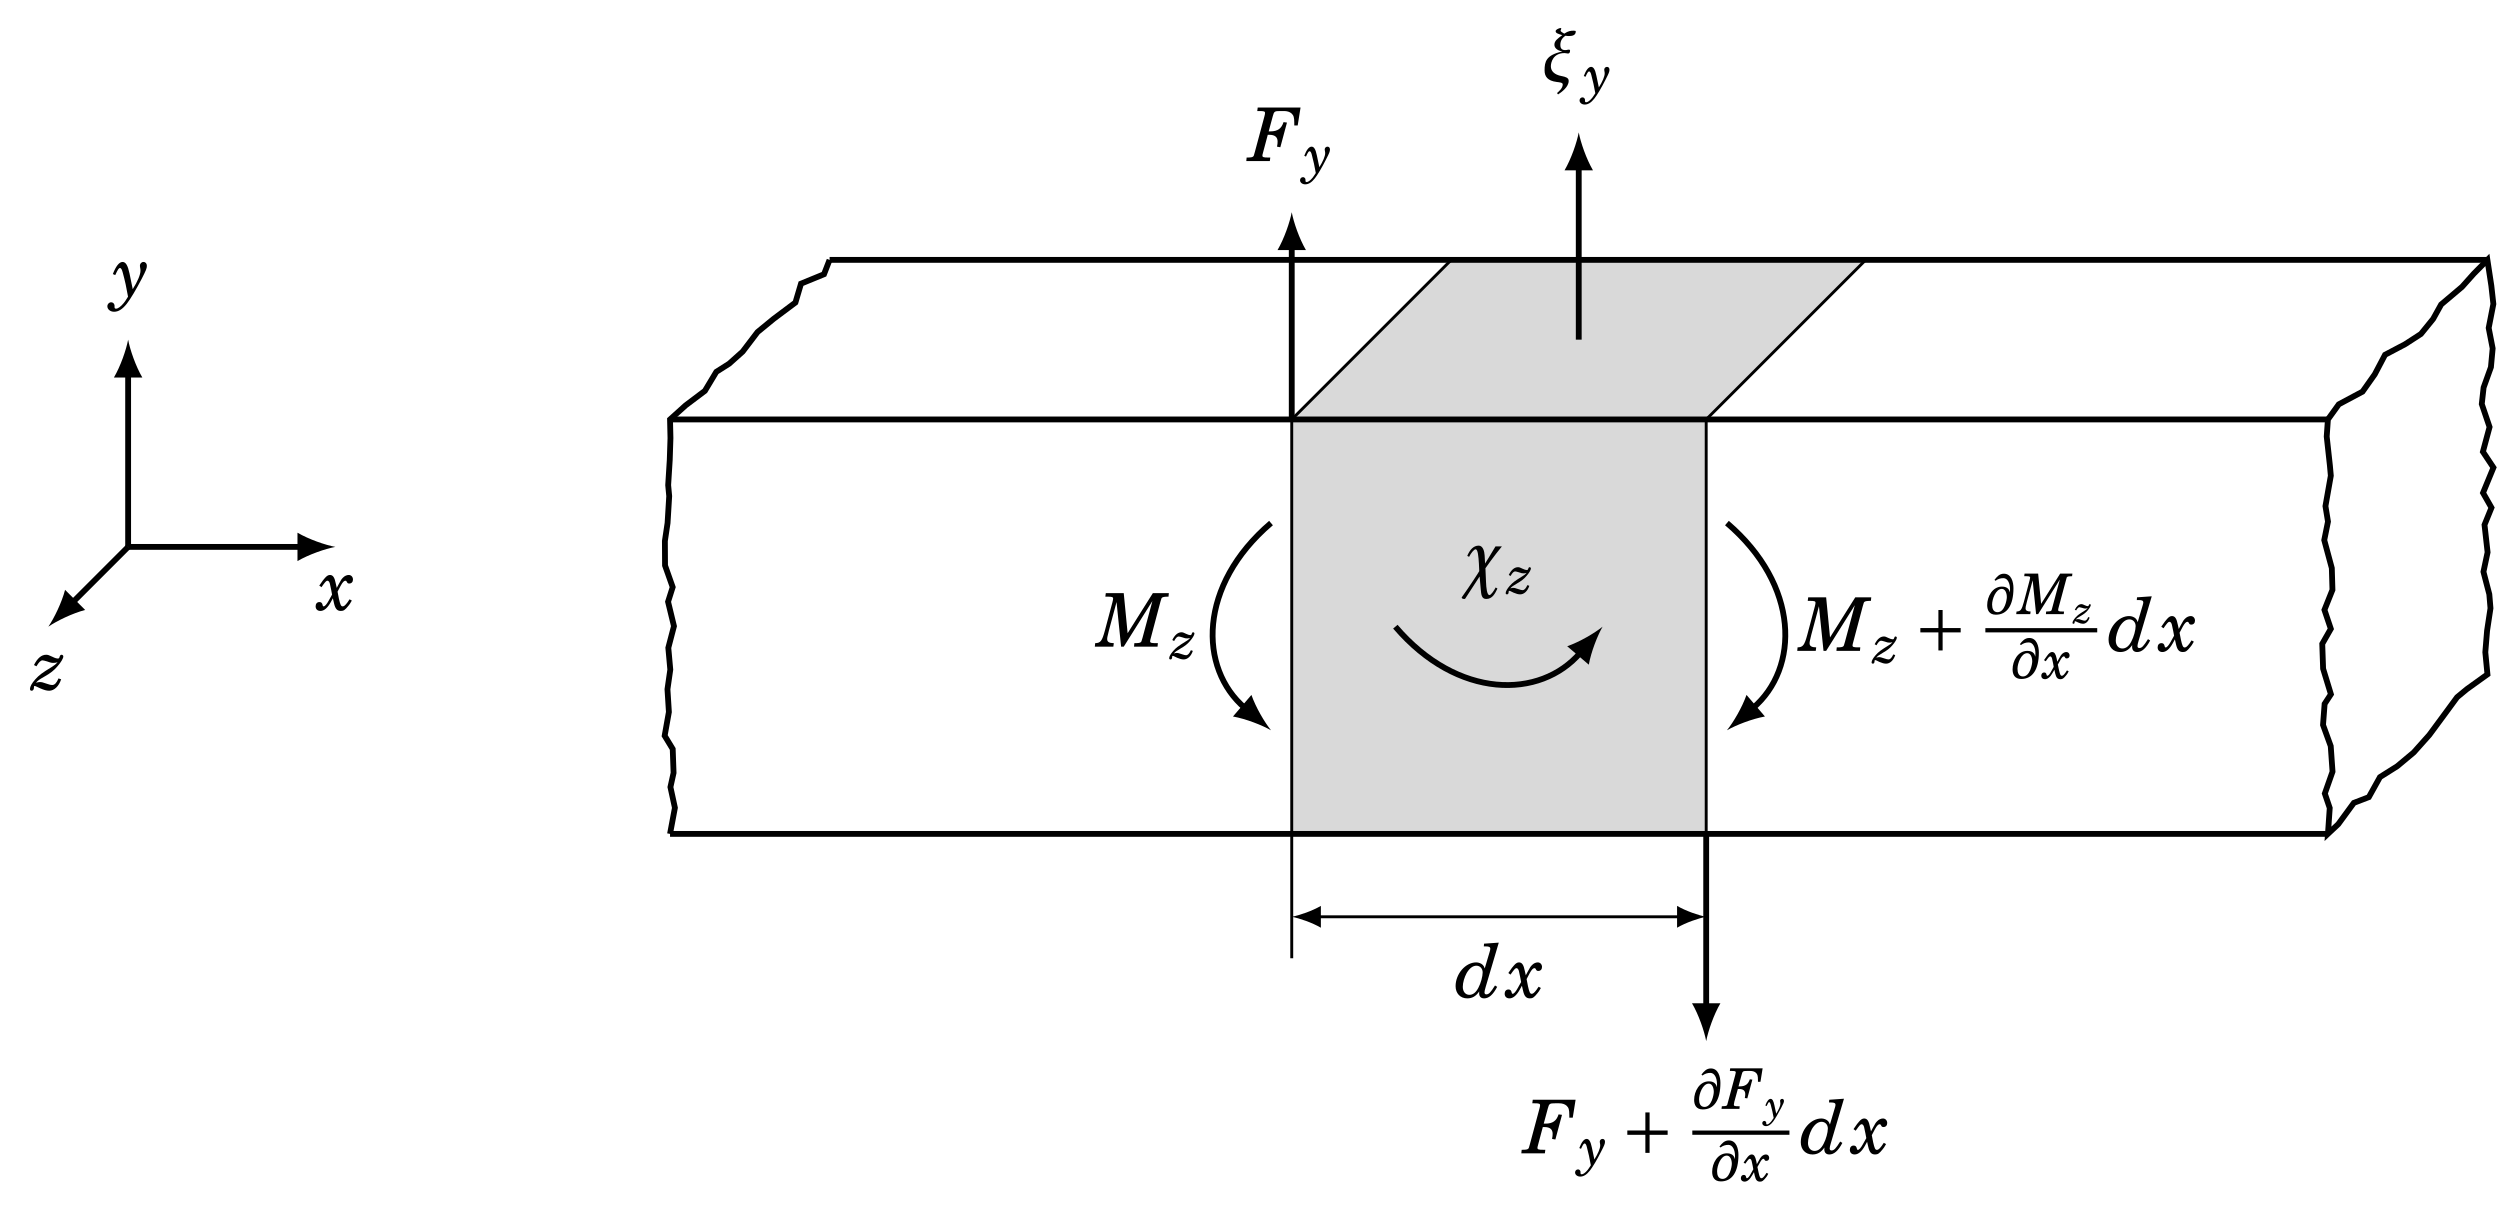 <?xml version="1.0" encoding="UTF-8"?>
<svg xmlns="http://www.w3.org/2000/svg" xmlns:xlink="http://www.w3.org/1999/xlink" width="341.97pt" height="165.53pt" viewBox="0 0 341.97 165.53" version="1.1">
<defs>
<g>
<symbol overflow="visible" id="glyph0-0">
<path style="stroke:none;" d=""/>
</symbol>
<symbol overflow="visible" id="glyph0-1">
<path style="stroke:none;" d="M 2.031 -1.578 L 2.188 -0.891 C 2.359 -0.125 2.625 0.156 3.125 0.156 C 3.5 0.156 3.688 0.031 4.141 -0.531 C 4.328 -0.75 4.359 -0.797 4.625 -1.266 L 4.312 -1.438 C 4.203 -1.281 4.172 -1.234 4.031 -1.016 C 3.734 -0.625 3.562 -0.469 3.375 -0.469 C 3.141 -0.469 3.047 -0.688 2.859 -1.516 L 2.672 -2.484 L 3.109 -3.312 C 3.359 -3.766 3.562 -3.984 3.75 -3.984 C 3.828 -3.984 3.891 -3.938 3.922 -3.859 C 4.016 -3.656 4.094 -3.594 4.266 -3.594 C 4.578 -3.594 4.781 -3.812 4.781 -4.141 C 4.781 -4.5 4.531 -4.766 4.203 -4.766 C 3.922 -4.766 3.625 -4.625 3.406 -4.391 C 3.203 -4.172 3.188 -4.172 2.844 -3.531 L 2.562 -3 L 2.438 -3.562 C 2.266 -4.438 2.047 -4.766 1.625 -4.766 C 1.406 -4.766 1.188 -4.641 0.938 -4.344 C 0.766 -4.172 0.625 -3.969 0.172 -3.312 L 0.469 -3.094 C 0.984 -3.828 1.125 -3.984 1.297 -3.984 C 1.375 -3.984 1.469 -3.922 1.516 -3.828 C 1.609 -3.672 1.609 -3.672 1.812 -2.672 L 1.922 -2.078 L 1.469 -1.266 C 1.188 -0.75 0.938 -0.469 0.766 -0.469 C 0.703 -0.469 0.641 -0.531 0.625 -0.672 C 0.562 -0.938 0.438 -1.062 0.188 -1.062 C -0.125 -1.062 -0.328 -0.828 -0.328 -0.484 C -0.328 -0.094 -0.078 0.156 0.328 0.156 C 0.828 0.156 1.297 -0.25 1.734 -1.031 Z M 2.031 -1.578 "/>
</symbol>
<symbol overflow="visible" id="glyph0-2">
<path style="stroke:none;" d="M 2.234 -3.188 C 2 -4.297 1.719 -4.766 1.281 -4.766 C 0.828 -4.766 0.375 -4.203 -0.047 -3.109 L 0.281 -2.969 C 0.656 -3.781 0.766 -3.938 0.938 -3.938 C 1.078 -3.938 1.203 -3.734 1.312 -3.297 C 1.625 -2.141 1.812 -1.281 2.031 -0.016 C 1.703 0.516 1.625 0.625 1.453 0.844 C 1.047 1.344 0.656 1.625 0.391 1.625 C 0.266 1.625 0.188 1.562 0.188 1.453 C 0.188 1.141 0.188 1.141 0.156 1.062 C 0.094 0.875 -0.078 0.75 -0.281 0.75 C -0.562 0.75 -0.797 1 -0.797 1.297 C -0.797 1.719 -0.391 2.047 0.125 2.047 C 0.719 2.047 1.266 1.703 1.859 0.953 C 2.344 0.344 3.141 -1 3.906 -2.469 C 4.484 -3.594 4.609 -3.906 4.609 -4.234 C 4.609 -4.547 4.422 -4.766 4.141 -4.766 C 3.875 -4.766 3.656 -4.531 3.656 -4.266 C 3.656 -4.203 3.656 -4.141 3.672 -4.094 C 3.734 -3.734 3.734 -3.719 3.734 -3.562 C 3.734 -3.047 3.344 -2.094 2.672 -1.047 Z M 2.234 -3.188 "/>
</symbol>
<symbol overflow="visible" id="glyph0-3">
<path style="stroke:none;" d="M 3.578 -1.531 C 3.312 -0.906 3.047 -0.625 2.703 -0.625 C 2.562 -0.625 2.312 -0.672 2.031 -0.781 C 1.406 -1 1.281 -1.031 1 -1.031 C 0.875 -1.031 0.75 -1 0.5 -0.938 C 0.734 -1.234 0.938 -1.375 1.734 -1.828 C 2.516 -2.281 2.938 -2.609 3.422 -3.172 C 3.906 -3.719 4.234 -4.266 4.234 -4.531 C 4.234 -4.672 4.125 -4.766 3.984 -4.766 C 3.875 -4.766 3.797 -4.688 3.734 -4.516 C 3.688 -4.297 3.625 -4.25 3.484 -4.25 C 3.312 -4.25 3.047 -4.328 2.75 -4.484 C 2.297 -4.703 2.125 -4.766 1.891 -4.766 C 1.25 -4.766 0.703 -4.312 0.219 -3.359 L 0.562 -3.188 C 0.875 -3.734 1.141 -4 1.391 -4 C 1.484 -4 1.734 -3.938 2 -3.859 C 2.562 -3.656 2.625 -3.656 2.938 -3.656 C 3.078 -3.656 3.188 -3.672 3.453 -3.734 C 3.188 -3.469 3.078 -3.359 2.703 -3.125 C 1.203 -2.203 0.969 -2.016 0.391 -1.391 C -0.078 -0.875 -0.328 -0.391 -0.328 -0.094 C -0.328 0.062 -0.25 0.156 -0.094 0.156 C 0.094 0.156 0.219 -0.016 0.219 -0.312 C 0.219 -0.484 0.219 -0.484 0.297 -0.484 C 0.422 -0.484 0.422 -0.484 1.078 -0.172 C 1.578 0.047 1.938 0.156 2.297 0.156 C 2.984 0.156 3.625 -0.453 3.938 -1.406 Z M 3.578 -1.531 "/>
</symbol>
<symbol overflow="visible" id="glyph0-4">
<path style="stroke:none;" d="M 7.078 -7.328 L 1.219 -7.328 L 1.156 -6.844 L 1.422 -6.844 C 2.078 -6.844 2.219 -6.797 2.219 -6.578 C 2.219 -6.484 2.188 -6.281 2.125 -6.078 L 0.828 -1.25 C 0.688 -0.703 0.672 -0.703 0.594 -0.625 C 0.484 -0.516 0.25 -0.484 -0.25 -0.484 L -0.297 -0.484 L -0.344 0 L 2.875 0 L 2.938 -0.484 L 2.672 -0.484 C 2.016 -0.484 1.859 -0.531 1.859 -0.75 C 1.859 -0.828 1.859 -0.828 1.969 -1.25 L 2.594 -3.594 L 2.812 -3.594 C 3.562 -3.594 3.938 -3.281 3.938 -2.672 C 3.938 -2.438 3.922 -2.297 3.859 -1.969 L 4.312 -1.891 L 5.219 -5.266 L 4.75 -5.328 C 4.469 -4.438 3.938 -4.062 2.953 -4.062 L 2.719 -4.062 L 3.281 -6.141 C 3.453 -6.797 3.531 -6.844 4.297 -6.844 L 4.812 -6.844 C 5.25 -6.844 5.594 -6.734 5.844 -6.516 C 6.141 -6.25 6.219 -5.938 6.219 -5.234 L 6.219 -4.875 L 6.688 -4.875 Z M 7.078 -7.328 "/>
</symbol>
<symbol overflow="visible" id="glyph0-5">
<path style="stroke:none;" d="M 5.422 -1.609 C 4.828 -0.656 4.578 -0.391 4.234 -0.391 C 4.078 -0.391 3.984 -0.484 3.984 -0.656 C 3.984 -0.797 4.031 -1.031 4.141 -1.391 L 5.938 -7.469 L 3.922 -7.328 L 3.891 -6.953 L 4.203 -6.953 C 4.609 -6.953 4.781 -6.859 4.781 -6.641 C 4.781 -6.547 4.75 -6.406 4.688 -6.203 L 4.016 -3.938 C 3.938 -4.172 3.875 -4.281 3.766 -4.406 C 3.547 -4.625 3.203 -4.766 2.844 -4.766 C 1.391 -4.766 0.031 -3.203 0.031 -1.516 C 0.031 -0.531 0.672 0.156 1.625 0.156 C 2.312 0.156 2.812 -0.141 3.266 -0.797 C 3.25 -0.703 3.25 -0.609 3.25 -0.562 C 3.25 -0.094 3.5 0.156 3.938 0.156 C 4.578 0.156 5.156 -0.344 5.719 -1.422 Z M 2.875 -4.312 C 3.375 -4.312 3.734 -3.922 3.734 -3.391 C 3.734 -2.844 3.484 -1.922 3.156 -1.312 C 2.828 -0.656 2.406 -0.328 1.922 -0.328 C 1.375 -0.328 1.016 -0.766 1.016 -1.422 C 1.016 -2 1.234 -2.734 1.547 -3.312 C 1.938 -3.969 2.391 -4.312 2.875 -4.312 Z M 2.875 -4.312 "/>
</symbol>
<symbol overflow="visible" id="glyph0-6">
<path style="stroke:none;" d="M 3.688 -7.328 L 1.234 -7.328 L 1.172 -6.844 L 1.438 -6.844 C 2.094 -6.844 2.234 -6.797 2.234 -6.578 C 2.234 -6.484 2.203 -6.312 2.141 -6.078 L 1.109 -2.203 C 0.719 -0.766 0.516 -0.5 -0.219 -0.484 L -0.266 0 L 2.266 0 L 2.328 -0.484 C 1.719 -0.484 1.422 -0.656 1.422 -1.031 C 1.422 -1.25 1.438 -1.297 1.656 -2.203 L 2.703 -6.109 L 3.328 0 L 3.688 0 L 7.609 -6.25 L 6.266 -1.25 C 6.109 -0.703 6.109 -0.703 6.031 -0.625 C 5.922 -0.516 5.672 -0.484 5.188 -0.484 L 5.141 -0.484 L 5.094 0 L 8.312 0 L 8.359 -0.484 L 8.109 -0.484 C 7.438 -0.484 7.297 -0.531 7.297 -0.75 C 7.297 -0.828 7.344 -1.047 7.406 -1.25 L 8.688 -6.078 C 8.844 -6.625 8.844 -6.625 8.922 -6.703 C 9.031 -6.797 9.266 -6.844 9.781 -6.844 L 9.812 -6.844 L 9.859 -7.328 L 7.672 -7.328 L 4.219 -1.844 Z M 3.688 -7.328 "/>
</symbol>
<symbol overflow="visible" id="glyph1-0">
<path style="stroke:none;" d=""/>
</symbol>
<symbol overflow="visible" id="glyph1-1">
<path style="stroke:none;" d="M 3.125 -3.859 C 3.328 -3.859 3.438 -3.797 3.594 -3.797 C 3.781 -3.797 3.875 -3.938 3.875 -4.188 C 3.875 -4.297 3.828 -4.328 3.703 -4.328 C 3.5 -4.328 3.5 -4.266 3.203 -4.266 C 2.656 -4.266 2.547 -4.625 2.547 -4.953 C 2.547 -5.469 2.734 -5.891 3.25 -6.234 C 3.391 -6.203 3.578 -6.188 3.719 -6.188 C 4.172 -6.188 4.656 -6.281 4.656 -6.812 C 4.656 -6.891 4.594 -6.922 4.391 -6.922 C 3.969 -6.922 3.641 -6.891 3.078 -6.516 C 2.75 -6.719 2.578 -6.797 2.578 -6.953 C 2.578 -6.969 2.578 -6.984 2.688 -7.219 L 2.547 -7.297 C 2.203 -7.188 1.906 -7.062 1.906 -6.844 C 1.906 -6.578 2.25 -6.484 2.812 -6.312 C 2.156 -5.828 1.734 -5.531 1.734 -5 C 1.734 -4.656 1.984 -4.234 2.828 -4.078 C 0.578 -3.594 0.391 -2.672 0.391 -1.484 C 0.391 -0.672 0.781 -0.062 2.062 0.094 C 2.438 0.141 2.875 0.172 2.875 0.422 C 2.875 0.969 2.328 1.391 2.094 1.609 L 2.234 1.797 C 2.703 1.5 3.688 0.781 3.688 -0.047 C 3.688 -0.484 3.281 -0.594 2.781 -0.703 L 2.688 -0.719 C 1.734 -0.906 1.25 -1.391 1.25 -2.047 C 1.25 -2.578 1.547 -3.859 3.125 -3.859 Z M 3.125 -3.859 "/>
</symbol>
<symbol overflow="visible" id="glyph1-2">
<path style="stroke:none;" d="M 1.312 -3.391 C 1.562 -3.891 1.984 -4.422 2.203 -4.422 C 2.516 -4.422 2.594 -3.453 2.656 -2.438 L 2.703 -1.438 C 2.703 -1.391 1.422 0.594 0.312 2.141 L 0.297 2.156 C 0.297 2.328 0.484 2.375 0.672 2.375 C 0.719 2.375 0.766 2.359 0.781 2.328 L 2.75 -0.703 L 2.906 1.031 C 2.969 1.734 3 2.375 3.656 2.375 C 4.5 2.375 4.859 1.641 5.188 0.953 L 4.953 0.797 C 4.688 1.297 4.297 1.844 4.094 1.844 C 3.766 1.844 3.656 0.891 3.625 0 L 3.547 -1.828 C 3.531 -1.828 4.812 -3.625 5.797 -4.812 L 4.922 -4.812 C 4.531 -4.125 3.469 -2.422 3.5 -2.469 L 3.438 -3.578 C 3.406 -4.156 3.203 -4.922 2.625 -4.922 C 1.906 -4.922 1.406 -4.344 1.062 -3.516 Z M 1.312 -3.391 "/>
</symbol>
<symbol overflow="visible" id="glyph2-0">
<path style="stroke:none;" d=""/>
</symbol>
<symbol overflow="visible" id="glyph2-1">
<path style="stroke:none;" d="M 1.688 -2.422 C 1.516 -3.266 1.297 -3.609 0.969 -3.609 C 0.625 -3.609 0.281 -3.188 -0.031 -2.359 L 0.203 -2.25 C 0.484 -2.875 0.578 -2.984 0.703 -2.984 C 0.812 -2.984 0.922 -2.828 1 -2.5 C 1.234 -1.625 1.375 -0.969 1.547 0 C 1.297 0.391 1.234 0.469 1.109 0.641 C 0.797 1.016 0.5 1.234 0.297 1.234 C 0.203 1.234 0.141 1.188 0.141 1.109 C 0.141 0.875 0.141 0.875 0.125 0.812 C 0.062 0.656 -0.062 0.562 -0.203 0.562 C -0.438 0.562 -0.609 0.75 -0.609 0.984 C -0.609 1.297 -0.297 1.547 0.094 1.547 C 0.547 1.547 0.969 1.297 1.422 0.719 C 1.781 0.266 2.391 -0.75 2.953 -1.875 C 3.391 -2.719 3.484 -2.953 3.484 -3.219 C 3.484 -3.453 3.359 -3.609 3.141 -3.609 C 2.938 -3.609 2.766 -3.438 2.766 -3.234 C 2.766 -3.188 2.781 -3.141 2.781 -3.094 C 2.828 -2.844 2.828 -2.812 2.828 -2.703 C 2.828 -2.312 2.531 -1.594 2.031 -0.797 Z M 1.688 -2.422 "/>
</symbol>
<symbol overflow="visible" id="glyph2-2">
<path style="stroke:none;" d="M 5.359 -5.547 L 0.922 -5.547 L 0.875 -5.188 L 1.078 -5.188 C 1.578 -5.188 1.688 -5.156 1.688 -4.984 C 1.688 -4.922 1.656 -4.766 1.609 -4.609 L 0.625 -0.953 C 0.516 -0.531 0.516 -0.531 0.453 -0.469 C 0.375 -0.391 0.188 -0.359 -0.188 -0.359 L -0.219 -0.359 L -0.266 0 L 2.188 0 L 2.219 -0.359 L 2.016 -0.359 C 1.516 -0.359 1.422 -0.406 1.422 -0.562 C 1.422 -0.625 1.422 -0.625 1.484 -0.953 L 1.969 -2.719 L 2.141 -2.719 C 2.703 -2.719 2.984 -2.484 2.984 -2.016 C 2.984 -1.859 2.969 -1.734 2.922 -1.484 L 3.266 -1.438 L 3.953 -4 L 3.609 -4.047 C 3.375 -3.359 2.984 -3.078 2.234 -3.078 L 2.062 -3.078 L 2.484 -4.656 C 2.609 -5.156 2.672 -5.188 3.25 -5.188 L 3.656 -5.188 C 3.984 -5.188 4.25 -5.109 4.438 -4.938 C 4.656 -4.75 4.719 -4.5 4.719 -3.969 L 4.719 -3.703 L 5.062 -3.703 Z M 5.359 -5.547 "/>
</symbol>
<symbol overflow="visible" id="glyph2-3">
<path style="stroke:none;" d="M 1.547 -1.188 L 1.656 -0.672 C 1.797 -0.094 1.984 0.109 2.375 0.109 C 2.656 0.109 2.797 0.016 3.141 -0.406 C 3.281 -0.562 3.312 -0.609 3.5 -0.969 L 3.266 -1.094 C 3.188 -0.969 3.172 -0.938 3.047 -0.766 C 2.828 -0.469 2.703 -0.359 2.562 -0.359 C 2.391 -0.359 2.312 -0.516 2.172 -1.156 L 2.016 -1.891 L 2.359 -2.5 C 2.547 -2.859 2.703 -3.016 2.844 -3.016 C 2.906 -3.016 2.938 -2.984 2.969 -2.922 C 3.047 -2.766 3.094 -2.734 3.234 -2.734 C 3.469 -2.734 3.625 -2.891 3.625 -3.141 C 3.625 -3.406 3.438 -3.609 3.188 -3.609 C 2.969 -3.609 2.75 -3.5 2.578 -3.328 C 2.422 -3.156 2.422 -3.156 2.156 -2.672 L 1.938 -2.281 L 1.859 -2.703 C 1.719 -3.359 1.547 -3.609 1.234 -3.609 C 1.062 -3.609 0.906 -3.516 0.703 -3.297 C 0.578 -3.156 0.484 -3 0.125 -2.5 L 0.359 -2.344 C 0.75 -2.906 0.859 -3.016 0.984 -3.016 C 1.031 -3.016 1.109 -2.969 1.141 -2.906 C 1.219 -2.781 1.219 -2.781 1.375 -2.016 L 1.453 -1.578 L 1.109 -0.969 C 0.906 -0.562 0.703 -0.359 0.578 -0.359 C 0.531 -0.359 0.484 -0.406 0.469 -0.5 C 0.438 -0.719 0.328 -0.812 0.141 -0.812 C -0.094 -0.812 -0.25 -0.625 -0.25 -0.359 C -0.25 -0.078 -0.047 0.109 0.25 0.109 C 0.625 0.109 0.984 -0.188 1.312 -0.781 Z M 1.547 -1.188 "/>
</symbol>
<symbol overflow="visible" id="glyph2-4">
<path style="stroke:none;" d="M 2.719 -1.156 C 2.5 -0.688 2.312 -0.469 2.047 -0.469 C 1.938 -0.469 1.75 -0.516 1.531 -0.594 C 1.062 -0.75 0.969 -0.781 0.766 -0.781 C 0.656 -0.781 0.562 -0.766 0.391 -0.703 C 0.562 -0.938 0.703 -1.031 1.312 -1.391 C 1.906 -1.734 2.219 -1.969 2.594 -2.406 C 2.953 -2.812 3.203 -3.234 3.203 -3.438 C 3.203 -3.531 3.125 -3.609 3.016 -3.609 C 2.938 -3.609 2.875 -3.547 2.844 -3.422 C 2.797 -3.266 2.75 -3.219 2.641 -3.219 C 2.5 -3.219 2.312 -3.281 2.078 -3.391 C 1.734 -3.562 1.609 -3.609 1.438 -3.609 C 0.953 -3.609 0.531 -3.266 0.172 -2.547 L 0.422 -2.406 C 0.656 -2.844 0.859 -3.031 1.047 -3.031 C 1.125 -3.031 1.312 -2.984 1.516 -2.922 C 1.938 -2.781 1.984 -2.766 2.219 -2.766 C 2.328 -2.766 2.422 -2.781 2.609 -2.828 C 2.422 -2.625 2.344 -2.547 2.047 -2.375 C 0.922 -1.672 0.734 -1.531 0.297 -1.047 C -0.047 -0.656 -0.25 -0.297 -0.25 -0.062 C -0.25 0.047 -0.188 0.109 -0.062 0.109 C 0.078 0.109 0.156 -0.016 0.156 -0.234 C 0.156 -0.359 0.172 -0.375 0.234 -0.375 C 0.328 -0.375 0.328 -0.375 0.828 -0.125 C 1.188 0.031 1.469 0.109 1.734 0.109 C 2.266 0.109 2.75 -0.344 2.984 -1.062 Z M 2.719 -1.156 "/>
</symbol>
<symbol overflow="visible" id="glyph2-5">
<path style="stroke:none;" d="M 2.797 -5.547 L 0.938 -5.547 L 0.891 -5.188 L 1.094 -5.188 C 1.594 -5.188 1.703 -5.156 1.703 -4.984 C 1.703 -4.922 1.672 -4.781 1.625 -4.609 L 0.844 -1.672 C 0.547 -0.578 0.391 -0.375 -0.156 -0.359 L -0.203 0 L 1.719 0 L 1.766 -0.359 C 1.297 -0.359 1.078 -0.5 1.078 -0.781 C 1.078 -0.953 1.078 -0.984 1.25 -1.672 L 2.047 -4.625 L 2.516 0 L 2.797 0 L 5.766 -4.734 L 4.75 -0.953 C 4.641 -0.531 4.641 -0.531 4.578 -0.469 C 4.484 -0.391 4.312 -0.359 3.922 -0.359 L 3.891 -0.359 L 3.859 0 L 6.297 0 L 6.344 -0.359 L 6.141 -0.359 C 5.641 -0.359 5.531 -0.406 5.531 -0.562 C 5.531 -0.625 5.562 -0.797 5.609 -0.953 L 6.594 -4.609 C 6.703 -5.031 6.703 -5.031 6.766 -5.078 C 6.844 -5.156 7.031 -5.188 7.406 -5.188 L 7.438 -5.188 L 7.484 -5.547 L 5.812 -5.547 L 3.203 -1.406 Z M 2.797 -5.547 "/>
</symbol>
<symbol overflow="visible" id="glyph3-0">
<path style="stroke:none;" d=""/>
</symbol>
<symbol overflow="visible" id="glyph3-1">
<path style="stroke:none;" d="M 0.859 -3.125 L 0.859 -2.531 L 3.328 -2.531 L 3.328 -0.062 L 3.906 -0.062 L 3.906 -2.531 L 6.375 -2.531 L 6.375 -3.125 L 3.906 -3.125 L 3.906 -5.594 L 3.328 -5.594 L 3.328 -3.125 Z M 0.859 -3.125 "/>
</symbol>
<symbol overflow="visible" id="glyph4-0">
<path style="stroke:none;" d=""/>
</symbol>
<symbol overflow="visible" id="glyph4-1">
<path style="stroke:none;" d="M 1.391 -4.562 C 1.719 -4.812 2.062 -4.922 2.469 -4.922 C 3.062 -4.922 3.375 -4.188 3.375 -3.422 C 3.375 -3.281 3.375 -3.125 3.344 -2.969 C 3.234 -3.719 2.531 -3.766 2.266 -3.766 C 0.984 -3.766 0.25 -2.406 0.25 -1.234 C 0.25 -0.562 0.516 0.078 1.438 0.078 C 2.969 0.078 3.844 -1.203 3.844 -3.547 C 3.844 -4.391 3.562 -5.531 2.531 -5.531 C 1.922 -5.531 1.578 -5.109 1.25 -4.688 Z M 2.25 -3.453 C 2.734 -3.453 2.938 -2.859 2.938 -2.328 C 2.938 -1.938 2.641 -0.266 1.672 -0.266 C 1.094 -0.266 0.922 -0.766 0.922 -1.312 C 0.922 -2.047 1.422 -3.453 2.25 -3.453 Z M 2.25 -3.453 "/>
</symbol>
<symbol overflow="visible" id="glyph5-0">
<path style="stroke:none;" d=""/>
</symbol>
<symbol overflow="visible" id="glyph5-1">
<path style="stroke:none;" d="M 1.219 -1.75 C 1.094 -2.359 0.938 -2.609 0.703 -2.609 C 0.453 -2.609 0.203 -2.312 -0.016 -1.703 L 0.156 -1.625 C 0.359 -2.078 0.422 -2.156 0.516 -2.156 C 0.594 -2.156 0.656 -2.047 0.719 -1.812 C 0.891 -1.172 1 -0.703 1.125 0 C 0.938 0.281 0.891 0.344 0.797 0.469 C 0.578 0.734 0.359 0.891 0.219 0.891 C 0.141 0.891 0.109 0.859 0.109 0.797 C 0.109 0.625 0.109 0.625 0.094 0.578 C 0.047 0.484 -0.047 0.406 -0.156 0.406 C -0.312 0.406 -0.438 0.547 -0.438 0.719 C -0.438 0.938 -0.219 1.125 0.078 1.125 C 0.391 1.125 0.703 0.938 1.031 0.516 C 1.281 0.188 1.719 -0.547 2.141 -1.359 C 2.453 -1.969 2.531 -2.141 2.531 -2.328 C 2.531 -2.5 2.422 -2.609 2.281 -2.609 C 2.125 -2.609 2 -2.484 2 -2.344 C 2 -2.312 2.016 -2.281 2.016 -2.234 C 2.047 -2.047 2.047 -2.031 2.047 -1.953 C 2.047 -1.672 1.828 -1.156 1.469 -0.578 Z M 1.219 -1.75 "/>
</symbol>
<symbol overflow="visible" id="glyph5-2">
<path style="stroke:none;" d="M 1.969 -0.844 C 1.812 -0.5 1.672 -0.344 1.484 -0.344 C 1.406 -0.344 1.266 -0.375 1.109 -0.422 C 0.766 -0.547 0.703 -0.562 0.547 -0.562 C 0.484 -0.562 0.406 -0.547 0.281 -0.516 C 0.406 -0.672 0.516 -0.75 0.953 -1 C 1.375 -1.25 1.609 -1.422 1.875 -1.734 C 2.141 -2.031 2.312 -2.344 2.312 -2.484 C 2.312 -2.562 2.266 -2.609 2.188 -2.609 C 2.125 -2.609 2.078 -2.562 2.047 -2.469 C 2.016 -2.359 1.984 -2.328 1.906 -2.328 C 1.812 -2.328 1.672 -2.375 1.5 -2.453 C 1.25 -2.578 1.156 -2.609 1.047 -2.609 C 0.688 -2.609 0.391 -2.359 0.125 -1.844 L 0.312 -1.75 C 0.484 -2.047 0.625 -2.188 0.766 -2.188 C 0.812 -2.188 0.953 -2.156 1.094 -2.109 C 1.406 -2.016 1.438 -2 1.609 -2 C 1.688 -2 1.75 -2.016 1.891 -2.047 C 1.75 -1.906 1.688 -1.844 1.484 -1.719 C 0.656 -1.203 0.531 -1.109 0.219 -0.766 C -0.031 -0.484 -0.188 -0.219 -0.188 -0.047 C -0.188 0.031 -0.141 0.078 -0.047 0.078 C 0.062 0.078 0.109 -0.016 0.109 -0.172 C 0.109 -0.266 0.125 -0.266 0.172 -0.266 C 0.234 -0.266 0.234 -0.266 0.594 -0.094 C 0.859 0.031 1.062 0.078 1.25 0.078 C 1.641 0.078 1.984 -0.25 2.156 -0.766 Z M 1.969 -0.844 "/>
</symbol>
</g>
<clipPath id="clip1">
  <path d="M 306 24 L 341.969 24 L 341.969 126 L 306 126 Z M 306 24 "/>
</clipPath>
</defs>
<g id="surface1">
<path style="fill-rule:nonzero;fill:rgb(84.999%,84.999%,84.999%);fill-opacity:1;stroke-width:0.399;stroke-linecap:butt;stroke-linejoin:miter;stroke:rgb(0%,0%,0%);stroke-opacity:1;stroke-miterlimit:10;" d="M 74.128 -39.258 L 130.82 -39.258 L 130.82 17.433 L 152.648 39.261 L 95.953 39.261 L 74.128 17.433 Z M 74.128 -39.258 " transform="matrix(1,0,0,-1,102.567,74.808)"/>
<path style="fill:none;stroke-width:0.797;stroke-linecap:butt;stroke-linejoin:miter;stroke:rgb(0%,0%,0%);stroke-opacity:1;stroke-miterlimit:10;" d="M -10.915 -39.258 L -10.247 -35.688 L -10.86 -32.856 L -10.43 -30.911 L -10.547 -27.649 L -11.649 -25.833 L -11.071 -22.587 L -11.266 -19.473 L -10.88 -16.79 L -11.149 -13.805 L -10.376 -10.844 L -11.184 -7.505 L -10.551 -5.505 L -11.598 -2.544 L -11.618 0.808 L -11.251 3.273 L -11.028 6.941 L -11.169 8.449 L -10.954 11.89 L -10.856 14.882 L -10.915 17.433 L -8.774 19.363 L -6.145 21.343 L -4.583 23.945 L -2.829 25.058 L -0.985 26.706 L 1.058 29.39 L 3.265 31.199 L 6.238 33.425 L 7.003 36.007 L 10.148 37.296 L 10.906 39.253 " transform="matrix(1,0,0,-1,102.567,74.808)"/>
<g clip-path="url(#clip1)" clip-rule="nonzero">
<path style="fill:none;stroke-width:0.797;stroke-linecap:butt;stroke-linejoin:miter;stroke:rgb(0%,0%,0%);stroke-opacity:1;stroke-miterlimit:10;" d="M 237.687 -17.434 L 234.867 -19.462 L 233.535 -20.563 L 231.984 -22.676 L 229.73 -25.731 L 227.597 -28.122 L 225.347 -30.001 L 222.984 -31.489 L 221.46 -34.231 L 219.41 -35.016 L 217.281 -37.926 L 215.87 -39.251 L 216.113 -35.719 L 215.441 -33.739 L 216.495 -30.743 L 216.249 -27.251 L 215.195 -24.352 L 215.413 -21.477 L 216.273 -20.157 L 215.206 -16.661 L 215.089 -13.262 L 216.261 -11.208 L 215.39 -8.618 L 216.484 -5.88 L 216.398 -2.907 L 215.363 0.929 L 215.874 3.46 L 215.527 5.578 L 216.261 9.734 L 216.136 11.124 L 215.699 15.093 L 215.863 17.433 L 217.355 19.503 L 220.601 21.238 L 222.277 23.613 L 223.679 26.277 L 226.433 27.73 L 228.585 29.124 L 230.253 31.179 L 231.351 33.156 L 234.214 35.574 L 235.831 37.382 L 237.679 39.253 L 238.218 35.722 L 238.495 33.226 L 237.855 29.949 L 238.398 27.148 L 238.163 24.585 L 237.16 21.796 L 236.91 19.542 L 237.976 16.394 L 237.066 13.015 L 238.507 10.847 L 237.081 7.39 L 238.238 5.359 L 237.285 3.019 L 237.706 -0.739 L 237.14 -3.407 L 237.941 -6.477 L 238.101 -8.391 L 237.636 -11.465 L 237.394 -14.407 Z M 237.687 -17.434 " transform="matrix(1,0,0,-1,102.567,74.808)"/>
</g>
<path style="fill:none;stroke-width:0.797;stroke-linecap:butt;stroke-linejoin:miter;stroke:rgb(0%,0%,0%);stroke-opacity:1;stroke-miterlimit:10;" d="M 10.913 39.261 L 237.687 39.261 " transform="matrix(1,0,0,-1,102.567,74.808)"/>
<path style="fill:none;stroke-width:0.797;stroke-linecap:butt;stroke-linejoin:miter;stroke:rgb(0%,0%,0%);stroke-opacity:1;stroke-miterlimit:10;" d="M -10.915 17.433 L 215.863 17.433 " transform="matrix(1,0,0,-1,102.567,74.808)"/>
<path style="fill:none;stroke-width:0.797;stroke-linecap:butt;stroke-linejoin:miter;stroke:rgb(0%,0%,0%);stroke-opacity:1;stroke-miterlimit:10;" d="M -10.915 -39.258 L 215.863 -39.258 " transform="matrix(1,0,0,-1,102.567,74.808)"/>
<path style="fill:none;stroke-width:0.797;stroke-linecap:butt;stroke-linejoin:miter;stroke:rgb(0%,0%,0%);stroke-opacity:1;stroke-miterlimit:10;" d="M -85.04 -0.001 L -61.356 -0.001 " transform="matrix(1,0,0,-1,102.567,74.808)"/>
<path style=" stroke:none;fill-rule:nonzero;fill:rgb(0%,0%,0%);fill-opacity:1;" d="M 45.875 74.809 C 44.492 74.551 42.246 73.773 40.691 72.867 L 40.691 76.75 C 42.246 75.844 44.492 75.066 45.875 74.809 "/>
<g style="fill:rgb(0%,0%,0%);fill-opacity:1;">
  <use xlink:href="#glyph0-1" x="43.501" y="83.415"/>
</g>
<path style="fill:none;stroke-width:0.797;stroke-linecap:butt;stroke-linejoin:miter;stroke:rgb(0%,0%,0%);stroke-opacity:1;stroke-miterlimit:10;" d="M -85.04 -0.001 L -85.04 23.683 " transform="matrix(1,0,0,-1,102.567,74.808)"/>
<path style=" stroke:none;fill-rule:nonzero;fill:rgb(0%,0%,0%);fill-opacity:1;" d="M 17.527 46.461 C 17.266 47.844 16.492 50.086 15.582 51.641 L 19.469 51.641 C 18.562 50.086 17.785 47.844 17.527 46.461 "/>
<g style="fill:rgb(0%,0%,0%);fill-opacity:1;">
  <use xlink:href="#glyph0-2" x="15.482" y="40.598"/>
</g>
<path style="fill:none;stroke-width:0.797;stroke-linecap:butt;stroke-linejoin:miter;stroke:rgb(0%,0%,0%);stroke-opacity:1;stroke-miterlimit:10;" d="M -85.04 -0.001 L -92.657 -7.618 " transform="matrix(1,0,0,-1,102.567,74.808)"/>
<path style=" stroke:none;fill-rule:nonzero;fill:rgb(0%,0%,0%);fill-opacity:1;" d="M 6.613 85.723 C 7.773 84.926 9.91 83.891 11.648 83.434 L 8.902 80.684 C 8.445 82.426 7.406 84.562 6.613 85.723 "/>
<g style="fill:rgb(0%,0%,0%);fill-opacity:1;">
  <use xlink:href="#glyph0-3" x="4.427" y="94.328"/>
</g>
<path style="fill:none;stroke-width:0.797;stroke-linecap:butt;stroke-linejoin:miter;stroke:rgb(0%,0%,0%);stroke-opacity:1;stroke-miterlimit:10;" d="M 113.386 28.347 L 113.386 52.031 " transform="matrix(1,0,0,-1,102.567,74.808)"/>
<path style=" stroke:none;fill-rule:nonzero;fill:rgb(0%,0%,0%);fill-opacity:1;" d="M 215.953 18.113 C 215.695 19.496 214.918 21.742 214.012 23.297 L 217.898 23.297 C 216.992 21.742 216.215 19.496 215.953 18.113 "/>
<g style="fill:rgb(0%,0%,0%);fill-opacity:1;">
  <use xlink:href="#glyph1-1" x="210.889" y="11.119"/>
</g>
<g style="fill:rgb(0%,0%,0%);fill-opacity:1;">
  <use xlink:href="#glyph2-1" x="216.673" y="12.756"/>
</g>
<path style="fill:none;stroke-width:0.797;stroke-linecap:butt;stroke-linejoin:miter;stroke:rgb(0%,0%,0%);stroke-opacity:1;stroke-miterlimit:10;" d="M 74.128 17.433 L 74.128 41.117 " transform="matrix(1,0,0,-1,102.567,74.808)"/>
<path style=" stroke:none;fill-rule:nonzero;fill:rgb(0%,0%,0%);fill-opacity:1;" d="M 176.695 29.027 C 176.434 30.41 175.656 32.652 174.75 34.207 L 178.637 34.207 C 177.73 32.652 176.953 30.41 176.695 29.027 "/>
<g style="fill:rgb(0%,0%,0%);fill-opacity:1;">
  <use xlink:href="#glyph0-4" x="170.822" y="22.033"/>
</g>
<g style="fill:rgb(0%,0%,0%);fill-opacity:1;">
  <use xlink:href="#glyph2-1" x="178.439" y="23.669"/>
</g>
<path style="fill:none;stroke-width:0.797;stroke-linecap:butt;stroke-linejoin:miter;stroke:rgb(0%,0%,0%);stroke-opacity:1;stroke-miterlimit:10;" d="M 130.82 -39.258 L 130.82 -62.946 " transform="matrix(1,0,0,-1,102.567,74.808)"/>
<path style=" stroke:none;fill-rule:nonzero;fill:rgb(0%,0%,0%);fill-opacity:1;" d="M 233.387 142.414 C 233.648 141.035 234.422 138.789 235.332 137.234 L 231.445 137.234 C 232.352 138.789 233.129 141.035 233.387 142.414 "/>
<g style="fill:rgb(0%,0%,0%);fill-opacity:1;">
  <use xlink:href="#glyph0-4" x="208.444" y="157.761"/>
</g>
<g style="fill:rgb(0%,0%,0%);fill-opacity:1;">
  <use xlink:href="#glyph2-1" x="216.061" y="159.397"/>
</g>
<g style="fill:rgb(0%,0%,0%);fill-opacity:1;">
  <use xlink:href="#glyph3-1" x="221.738" y="157.761"/>
</g>
<g style="fill:rgb(0%,0%,0%);fill-opacity:1;">
  <use xlink:href="#glyph4-1" x="231.488" y="151.68"/>
</g>
<g style="fill:rgb(0%,0%,0%);fill-opacity:1;">
  <use xlink:href="#glyph2-2" x="235.747" y="151.68"/>
</g>
<g style="fill:rgb(0%,0%,0%);fill-opacity:1;">
  <use xlink:href="#glyph5-1" x="241.494" y="152.921"/>
</g>
<path style="fill:none;stroke-width:0.582;stroke-linecap:butt;stroke-linejoin:miter;stroke:rgb(0%,0%,0%);stroke-opacity:1;stroke-miterlimit:10;" d="M 0 0.001 L 13.285 0.001 " transform="matrix(1,0,0,-1,231.488,154.935)"/>
<g style="fill:rgb(0%,0%,0%);fill-opacity:1;">
  <use xlink:href="#glyph4-1" x="233.954" y="161.525"/>
</g>
<g style="fill:rgb(0%,0%,0%);fill-opacity:1;">
  <use xlink:href="#glyph2-3" x="238.378" y="161.525"/>
</g>
<g style="fill:rgb(0%,0%,0%);fill-opacity:1;">
  <use xlink:href="#glyph0-5" x="246.295" y="157.761"/>
</g>
<g style="fill:rgb(0%,0%,0%);fill-opacity:1;">
  <use xlink:href="#glyph0-1" x="253.366" y="157.761"/>
</g>
<path style="fill:none;stroke-width:0.399;stroke-linecap:butt;stroke-linejoin:miter;stroke:rgb(0%,0%,0%);stroke-opacity:1;stroke-miterlimit:10;" d="M 74.128 -39.258 L 74.128 -56.27 " transform="matrix(1,0,0,-1,102.567,74.808)"/>
<path style="fill:none;stroke-width:0.399;stroke-linecap:butt;stroke-linejoin:miter;stroke:rgb(0%,0%,0%);stroke-opacity:1;stroke-miterlimit:10;" d="M 77.714 -50.598 L 127.234 -50.598 " transform="matrix(1,0,0,-1,102.567,74.808)"/>
<path style=" stroke:none;fill-rule:nonzero;fill:rgb(0%,0%,0%);fill-opacity:1;" d="M 176.695 125.406 C 177.758 125.605 179.484 126.203 180.68 126.902 L 180.68 123.914 C 179.484 124.609 177.758 125.207 176.695 125.406 "/>
<path style=" stroke:none;fill-rule:nonzero;fill:rgb(0%,0%,0%);fill-opacity:1;" d="M 233.387 125.406 C 232.324 125.207 230.598 124.609 229.402 123.914 L 229.402 126.902 C 230.598 126.203 232.324 125.605 233.387 125.406 "/>
<g style="fill:rgb(0%,0%,0%);fill-opacity:1;">
  <use xlink:href="#glyph0-5" x="199.077" y="136.41"/>
</g>
<g style="fill:rgb(0%,0%,0%);fill-opacity:1;">
  <use xlink:href="#glyph0-1" x="206.148" y="136.41"/>
</g>
<path style="fill:none;stroke-width:0.797;stroke-linecap:butt;stroke-linejoin:miter;stroke:rgb(0%,0%,0%);stroke-opacity:1;stroke-miterlimit:10;" d="M 88.3 -10.915 C 96.804 -20.876 108.144 -20.876 113.621 -14.458 " transform="matrix(1,0,0,-1,102.567,74.808)"/>
<path style=" stroke:none;fill-rule:nonzero;fill:rgb(0%,0%,0%);fill-opacity:1;" d="M 219.215 85.723 C 218.121 86.605 216.07 87.809 214.375 88.398 L 217.328 90.922 C 217.648 89.152 218.516 86.941 219.215 85.723 "/>
<g style="fill:rgb(0%,0%,0%);fill-opacity:1;">
  <use xlink:href="#glyph1-2" x="199.642" y="79.557"/>
</g>
<g style="fill:rgb(0%,0%,0%);fill-opacity:1;">
  <use xlink:href="#glyph2-4" x="206.209" y="81.194"/>
</g>
<path style="fill:none;stroke-width:0.797;stroke-linecap:butt;stroke-linejoin:miter;stroke:rgb(0%,0%,0%);stroke-opacity:1;stroke-miterlimit:10;" d="M 71.292 3.261 C 61.328 -5.243 61.328 -16.583 67.746 -22.059 " transform="matrix(1,0,0,-1,102.567,74.808)"/>
<path style=" stroke:none;fill-rule:nonzero;fill:rgb(0%,0%,0%);fill-opacity:1;" d="M 173.859 99.895 C 172.977 98.801 171.773 96.754 171.18 95.055 L 168.656 98.008 C 170.43 98.328 172.641 99.195 173.859 99.895 "/>
<g style="fill:rgb(0%,0%,0%);fill-opacity:1;">
  <use xlink:href="#glyph0-6" x="150.026" y="88.46"/>
</g>
<g style="fill:rgb(0%,0%,0%);fill-opacity:1;">
  <use xlink:href="#glyph2-4" x="160.181" y="90.096"/>
</g>
<path style="fill:none;stroke-width:0.797;stroke-linecap:butt;stroke-linejoin:miter;stroke:rgb(0%,0%,0%);stroke-opacity:1;stroke-miterlimit:10;" d="M 133.656 3.261 C 143.617 -5.243 143.617 -16.583 137.203 -22.059 " transform="matrix(1,0,0,-1,102.567,74.808)"/>
<path style=" stroke:none;fill-rule:nonzero;fill:rgb(0%,0%,0%);fill-opacity:1;" d="M 236.223 99.895 C 237.441 99.195 239.652 98.328 241.422 98.008 L 238.902 95.055 C 238.309 96.754 237.105 98.801 236.223 99.895 "/>
<g style="fill:rgb(0%,0%,0%);fill-opacity:1;">
  <use xlink:href="#glyph0-6" x="246.106" y="89.035"/>
</g>
<g style="fill:rgb(0%,0%,0%);fill-opacity:1;">
  <use xlink:href="#glyph2-4" x="256.261" y="90.671"/>
</g>
<g style="fill:rgb(0%,0%,0%);fill-opacity:1;">
  <use xlink:href="#glyph3-1" x="261.822" y="89.035"/>
</g>
<g style="fill:rgb(0%,0%,0%);fill-opacity:1;">
  <use xlink:href="#glyph4-1" x="271.573" y="84.006"/>
</g>
<g style="fill:rgb(0%,0%,0%);fill-opacity:1;">
  <use xlink:href="#glyph2-5" x="275.997" y="84.006"/>
</g>
<g style="fill:rgb(0%,0%,0%);fill-opacity:1;">
  <use xlink:href="#glyph5-2" x="283.68" y="85.246"/>
</g>
<path style="fill:none;stroke-width:0.582;stroke-linecap:butt;stroke-linejoin:miter;stroke:rgb(0%,0%,0%);stroke-opacity:1;stroke-miterlimit:10;" d="M 0.001 -0.002 L 15.302 -0.002 " transform="matrix(1,0,0,-1,271.573,86.209)"/>
<g style="fill:rgb(0%,0%,0%);fill-opacity:1;">
  <use xlink:href="#glyph4-1" x="275.047" y="92.798"/>
</g>
<g style="fill:rgb(0%,0%,0%);fill-opacity:1;">
  <use xlink:href="#glyph2-3" x="279.471" y="92.798"/>
</g>
<g style="fill:rgb(0%,0%,0%);fill-opacity:1;">
  <use xlink:href="#glyph0-5" x="288.396" y="89.035"/>
</g>
<g style="fill:rgb(0%,0%,0%);fill-opacity:1;">
  <use xlink:href="#glyph0-1" x="295.467" y="89.035"/>
</g>
</g>
</svg>
